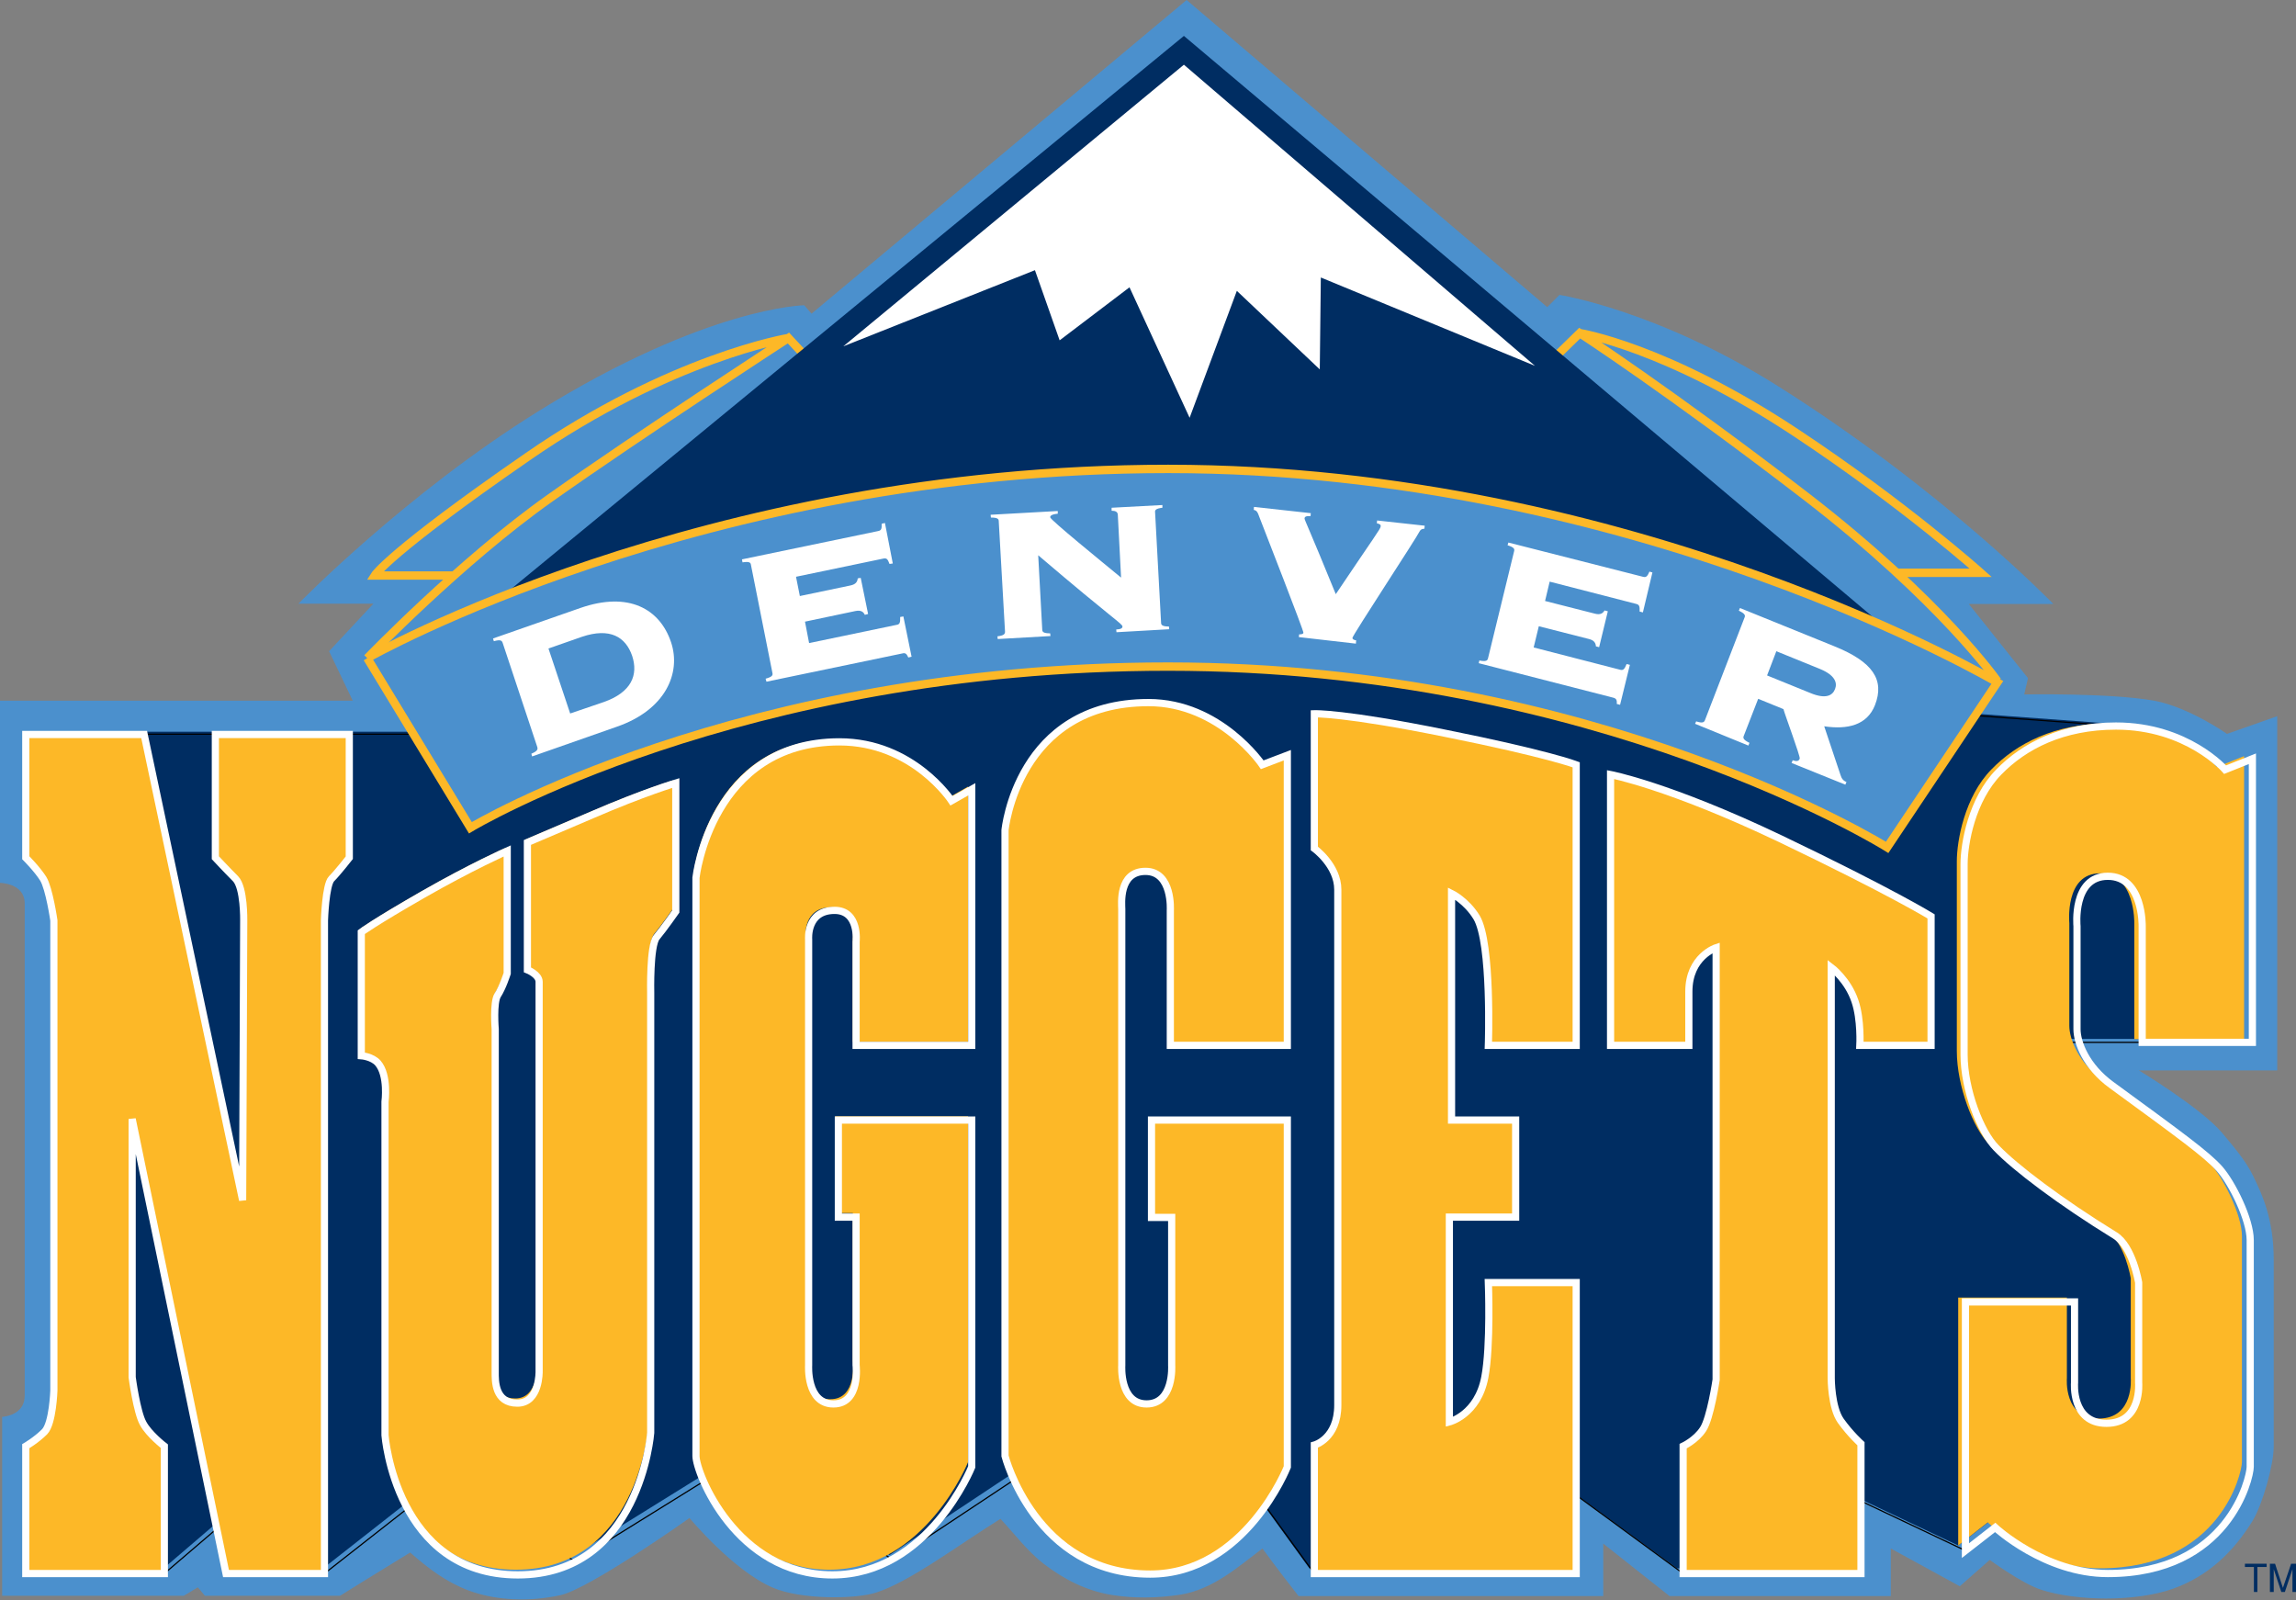 <?xml version="1.0" encoding="UTF-8"?>
<svg xmlns="http://www.w3.org/2000/svg" xmlns:xlink="http://www.w3.org/1999/xlink" width="33pt" height="23pt" viewBox="0 0 33 23" version="1.1">
<rect x="0" y="0" width="33" height="23" fill="#808080" stroke="none"/>
<g id="surface1">
<path style=" stroke:none;fill-rule:nonzero;fill:rgb(29.412%,56.471%,80.392%);fill-opacity:1;" d="M 7.738 5.91 C 10.16 4.406 11.559 4.387 11.559 4.387 L 11.664 4.508 L 17.055 0 L 22.238 4.414 L 22.414 4.238 C 22.414 4.238 23.82 4.457 25.551 5.547 C 27.934 7.047 29.512 8.68 29.512 8.68 L 28.297 8.68 L 29.148 9.746 L 29.094 9.98 C 29.094 9.98 30.324 9.957 30.961 10.07 C 31.465 10.164 32.008 10.547 32.008 10.547 L 32.73 10.293 L 32.73 15.383 L 30.742 15.383 C 30.742 15.383 31.633 15.922 31.938 16.281 C 32.102 16.48 32.27 16.668 32.383 16.898 C 32.512 17.164 32.68 17.512 32.68 18.113 L 32.68 20.785 C 32.68 21.051 32.52 21.617 32.379 21.852 C 32.098 22.309 31.734 22.652 31.234 22.832 C 30.684 23.027 29.836 23.008 29.34 22.848 C 29.059 22.758 28.598 22.418 28.598 22.418 L 28.168 22.797 L 27.176 22.254 L 27.176 22.938 L 23.996 22.938 L 23.043 22.184 L 23.043 22.938 L 18.664 22.938 C 18.664 22.938 18.324 22.504 18.145 22.254 C 17.797 22.516 17.441 22.84 16.965 22.918 C 16.625 22.969 16.301 22.973 15.98 22.922 C 15.617 22.863 15.301 22.703 15.004 22.477 C 14.77 22.297 14.574 22.035 14.379 21.828 C 13.777 22.203 13.074 22.734 12.594 22.887 C 12.301 22.984 11.508 22.992 11.105 22.816 C 10.535 22.57 9.91 21.816 9.91 21.816 C 9.91 21.816 8.48 22.832 8.051 22.926 C 7.617 23.02 7.145 23.008 6.738 22.859 C 6.41 22.734 6.164 22.547 5.895 22.312 C 5.477 22.566 4.887 22.934 4.887 22.934 L 2.945 22.934 L 2.844 22.812 L 2.641 22.934 L 0.031 22.934 L 0.031 20.363 C 0.031 20.363 0.355 20.348 0.355 20.059 L 0.355 12.984 C 0.355 12.691 0 12.688 0 12.688 L 0 10.07 L 5.07 10.07 L 4.73 9.359 L 5.367 8.676 L 4.289 8.676 C 4.289 8.676 5.832 7.094 7.738 5.91 "/>
<path style="fill:none;stroke-width:0.866;stroke-linecap:butt;stroke-linejoin:miter;stroke:rgb(99.216%,72.157%,15.294%);stroke-opacity:1;stroke-miterlimit:4;" d="M 213.011 75.451 C 213.011 75.451 207.216 67.19 193.125 56.392 C 179.034 45.623 169.517 39.477 169.517 39.477 L 167.045 41.873 L 169.517 39.477 C 169.517 39.477 178.466 40.858 192.017 49.767 C 203.267 57.154 211.278 64.258 211.278 64.258 L 202.528 64.258 M 43.239 73.083 C 43.239 73.083 52.983 63.046 62.273 56.533 C 71.534 50.021 87.102 39.984 87.102 39.984 L 89.318 42.352 L 87.102 39.984 C 87.102 39.984 74.858 41.986 59.915 52.276 C 45.483 62.172 44.006 64.54 44.006 64.54 L 52.244 64.54 " transform="matrix(0.138,0,0,0.139,-0.688,-0.7)"/>
<path style=" stroke:none;fill-rule:nonzero;fill:rgb(0%,17.647%,38.431%);fill-opacity:1;" d="M 17.016 0.516 L 7.023 8.73 L 27.414 9.285 Z M 17.016 0.516 "/>
<path style=" stroke:none;fill-rule:nonzero;fill:rgb(100%,100%,100%);fill-opacity:1;" d="M 18.984 3.988 L 18.969 5.309 L 17.777 4.18 L 17.098 6.004 L 16.234 4.129 L 15.23 4.891 L 14.875 3.883 L 12.121 4.977 L 17.016 0.93 L 22.062 5.258 Z M 18.984 3.988 "/>
<path style=" stroke:none;fill-rule:nonzero;fill:rgb(0%,17.647%,38.431%);fill-opacity:1;" d="M 0.566 10.516 L 6.785 10.516 C 6.785 10.516 12.902 9.027 16.707 9.027 C 20.516 9.027 27.242 10.172 27.242 10.172 L 30.539 10.414 L 31.109 14.93 L 29.105 14.93 L 31.422 17.883 L 31.051 20.77 L 28.84 21.672 L 28.145 22.211 L 26.309 21.34 L 24.406 22.539 L 24.102 22.539 L 22.418 21.309 L 18.82 22.539 L 17.914 21.289 L 15.164 20.77 L 12.785 22.348 L 10.66 20.855 L 8.23 22.363 L 6.328 21.219 L 4.645 22.539 L 3.488 21.566 L 2.352 22.539 L 1.297 21.117 L 0.891 11.266 Z M 0.566 10.516 "/>
<path style="fill:none;stroke-width:0.124;stroke-linecap:butt;stroke-linejoin:miter;stroke:rgb(0%,0%,0%);stroke-opacity:1;stroke-miterlimit:4;" d="M 9.119 80.948 L 54.347 80.948 C 54.347 80.948 98.835 70.207 126.506 70.207 C 154.205 70.207 203.125 78.467 203.125 78.467 L 227.102 80.215 L 231.25 112.806 L 216.676 112.806 L 233.523 134.12 L 230.824 154.955 L 214.744 161.467 L 209.688 165.358 L 196.335 159.071 L 182.5 167.726 L 180.284 167.726 L 168.04 158.817 L 141.875 167.726 L 135.284 158.704 L 115.284 154.955 L 97.983 166.345 L 82.528 155.575 L 64.858 166.458 L 51.023 158.197 L 38.778 167.726 L 30.369 160.706 L 22.102 167.726 L 14.432 157.464 L 11.477 86.361 Z M 9.119 80.948 " transform="matrix(0.138,0,0,0.139,-0.688,-0.7)"/>
<path style="fill-rule:nonzero;fill:rgb(99.216%,72.157%,15.294%);fill-opacity:1;stroke-width:0.747;stroke-linecap:butt;stroke-linejoin:miter;stroke:rgb(100%,100%,100%);stroke-opacity:1;stroke-miterlimit:4;" d="M 7.67 80.977 L 20 80.977 L 30.256 129.13 L 30.369 100.204 C 30.369 100.204 30.426 96.821 29.517 95.891 C 28.58 94.96 27.415 93.72 27.415 93.72 L 27.415 80.977 L 41.364 80.977 L 41.364 93.72 C 41.364 93.72 40.142 95.27 39.517 95.891 C 38.892 96.511 38.778 100.204 38.778 100.204 L 38.778 167.726 L 28.523 167.726 L 18.75 120.729 L 18.75 147.427 C 18.75 147.427 19.233 151.036 19.886 152.192 C 20.483 153.32 22.102 154.56 22.102 154.56 L 22.102 167.726 L 7.67 167.726 L 7.67 154.56 C 7.67 154.56 8.75 153.94 9.631 153.066 C 10.483 152.192 10.597 148.809 10.597 148.809 L 10.597 100.204 C 10.597 100.204 10.114 96.906 9.489 95.891 C 8.864 94.904 7.67 93.72 7.67 93.72 Z M 7.67 80.977 " transform="matrix(0.138,0,0,0.139,-0.688,-0.7)"/>
<path style=" stroke:none;fill-rule:nonzero;fill:rgb(99.216%,72.157%,15.294%);fill-opacity:1;" d="M 5.172 13.352 L 5.172 15.121 C 5.172 15.121 5.328 15.133 5.41 15.227 C 5.562 15.402 5.512 15.781 5.512 15.781 L 5.512 20.559 C 5.512 20.559 5.664 22.559 7.414 22.559 C 9.164 22.559 9.316 20.523 9.316 20.523 L 9.316 14.219 C 9.316 14.219 9.301 13.543 9.402 13.422 C 9.504 13.301 9.676 13.055 9.676 13.055 L 9.676 11.215 C 9.676 11.215 9.215 11.352 8.484 11.668 C 7.754 11.98 7.551 12.066 7.551 12.066 L 7.551 13.891 C 7.551 13.891 7.719 13.957 7.719 14.062 L 7.719 19.641 C 7.719 19.641 7.73 20.098 7.406 20.098 C 7.082 20.098 7.09 19.777 7.09 19.656 L 7.09 14.742 C 7.09 14.742 7.059 14.359 7.125 14.254 C 7.195 14.148 7.262 13.941 7.262 13.941 L 7.262 12.188 C 7.262 12.188 6.75 12.414 6.055 12.812 C 5.359 13.211 5.172 13.352 5.172 13.352 "/>
<path style="fill:none;stroke-width:0.747;stroke-linecap:butt;stroke-linejoin:miter;stroke:rgb(100%,100%,100%);stroke-opacity:1;stroke-miterlimit:4;" d="M 42.614 101.416 L 42.614 114.188 C 42.614 114.188 43.75 114.272 44.347 114.949 C 45.455 116.218 45.085 118.952 45.085 118.952 L 45.085 153.432 C 45.085 153.432 46.193 167.867 58.92 167.867 C 71.648 167.867 72.756 153.179 72.756 153.179 L 72.756 107.675 C 72.756 107.675 72.642 102.798 73.381 101.924 C 74.119 101.05 75.369 99.274 75.369 99.274 L 75.369 85.995 C 75.369 85.995 72.017 86.982 66.705 89.265 C 61.392 91.521 59.915 92.141 59.915 92.141 L 59.915 105.307 C 59.915 105.307 61.136 105.786 61.136 106.548 L 61.136 146.807 C 61.136 146.807 61.222 150.106 58.864 150.106 C 56.506 150.106 56.562 147.794 56.562 146.92 L 56.562 111.453 C 56.562 111.453 56.335 108.69 56.818 107.929 C 57.33 107.168 57.812 105.674 57.812 105.674 L 57.812 93.015 C 57.812 93.015 54.091 94.65 49.034 97.526 C 43.977 100.402 42.614 101.416 42.614 101.416 Z M 42.614 101.416 " transform="matrix(0.138,0,0,0.139,-0.688,-0.7)"/>
<path style=" stroke:none;fill-rule:nonzero;fill:rgb(99.216%,72.157%,15.294%);fill-opacity:1;" d="M 13.625 11.469 L 13.914 11.305 L 13.914 14.973 L 12.258 14.973 L 12.258 13.488 C 12.258 13.488 12.309 13.039 11.949 13.039 C 11.543 13.039 11.578 13.453 11.578 13.453 L 11.578 19.555 C 11.578 19.555 11.543 20.109 11.934 20.109 C 12.324 20.109 12.258 19.555 12.258 19.555 L 12.258 17.434 L 12.004 17.434 L 12.004 16.043 L 13.914 16.043 L 13.914 21.012 C 13.914 21.012 13.293 22.559 11.918 22.559 C 10.539 22.559 9.965 21.098 9.965 20.855 L 9.965 12.57 C 9.965 12.57 10.184 10.625 12.02 10.625 C 13.074 10.625 13.625 11.469 13.625 11.469 "/>
<path style="fill:none;stroke-width:0.747;stroke-linecap:butt;stroke-linejoin:miter;stroke:rgb(100%,100%,100%);stroke-opacity:1;stroke-miterlimit:4;" d="M 104.091 87.827 L 106.193 86.643 L 106.193 113.117 L 94.148 113.117 L 94.148 102.403 C 94.148 102.403 94.517 99.161 91.903 99.161 C 88.949 99.161 89.205 102.149 89.205 102.149 L 89.205 146.187 C 89.205 146.187 88.949 150.19 91.79 150.19 C 94.631 150.19 94.148 146.187 94.148 146.187 L 94.148 130.878 L 92.301 130.878 L 92.301 120.841 L 106.193 120.841 L 106.193 156.703 C 106.193 156.703 101.676 167.867 91.676 167.867 C 81.648 167.867 77.472 157.323 77.472 155.575 L 77.472 95.778 C 77.472 95.778 79.062 81.738 92.415 81.738 C 100.085 81.738 104.091 87.827 104.091 87.827 Z M 104.091 87.827 " transform="matrix(0.138,0,0,0.139,-0.688,-0.7)"/>
<path style="fill-rule:nonzero;fill:rgb(99.216%,72.157%,15.294%);fill-opacity:1;stroke-width:0.747;stroke-linecap:butt;stroke-linejoin:miter;stroke:rgb(100%,100%,100%);stroke-opacity:1;stroke-miterlimit:4;" d="M 139.062 83.119 L 139.062 113.117 L 126.875 113.117 L 126.875 99.161 C 126.875 99.161 127.131 95.129 124.29 95.129 C 121.449 95.129 121.818 98.541 121.818 99.02 L 121.818 146.215 C 121.818 146.215 121.562 150.19 124.403 150.19 C 127.273 150.19 127.017 146.215 127.017 146.215 L 127.017 130.906 L 124.915 130.906 L 124.915 120.841 L 139.062 120.841 L 139.062 156.703 C 139.062 156.703 134.659 167.783 124.773 167.783 C 112.812 167.783 109.659 155.575 109.659 155.575 L 109.659 90.872 C 109.659 90.872 110.938 77.678 124.602 77.678 C 132.074 77.678 136.449 84.106 136.449 84.106 Z M 139.062 83.119 " transform="matrix(0.138,0,0,0.139,-0.688,-0.7)"/>
<path style="fill-rule:nonzero;fill:rgb(99.216%,72.157%,15.294%);fill-opacity:1;stroke-width:0.747;stroke-linecap:butt;stroke-linejoin:miter;stroke:rgb(100%,100%,100%);stroke-opacity:1;stroke-miterlimit:4;" d="M 141.875 78.834 C 141.875 78.834 144.943 78.721 155.568 80.864 C 166.193 82.978 169.148 84.106 169.148 84.106 L 169.148 113.117 L 160 113.117 C 160 113.117 160.369 102.544 158.778 99.894 C 157.727 98.174 156.165 97.413 156.165 97.413 L 156.165 120.841 L 162.841 120.841 L 162.841 130.878 L 155.938 130.878 L 155.938 152.051 C 155.938 152.051 158.892 151.318 159.631 147.427 C 160.256 144.185 160 137.644 160 137.644 L 169.148 137.644 L 169.148 167.726 L 141.875 167.726 L 141.875 154.447 C 141.875 154.447 144.318 153.799 144.318 150.303 L 144.318 97.018 C 144.318 94.509 141.875 92.761 141.875 92.761 Z M 141.875 78.834 " transform="matrix(0.138,0,0,0.139,-0.688,-0.7)"/>
<path style="fill-rule:nonzero;fill:rgb(99.216%,72.157%,15.294%);fill-opacity:1;stroke-width:0.747;stroke-linecap:butt;stroke-linejoin:miter;stroke:rgb(100%,100%,100%);stroke-opacity:1;stroke-miterlimit:4;" d="M 172.727 85.121 C 172.727 85.121 178.778 86.249 190.398 91.746 C 202.017 97.272 206.108 99.781 206.108 99.781 L 206.108 113.117 L 198.693 113.117 C 198.693 113.117 198.835 110.438 198.182 108.549 C 197.443 106.35 195.71 105.053 195.71 105.053 L 195.71 147.54 C 195.71 147.54 195.71 150.557 196.705 151.938 C 197.699 153.32 198.807 154.306 198.807 154.306 L 198.807 167.726 L 180.284 167.726 L 180.284 154.56 C 180.284 154.56 181.619 153.94 182.358 152.812 C 183.125 151.684 183.722 147.681 183.722 147.681 L 183.722 103.023 C 183.722 103.023 180.881 103.926 180.881 107.563 L 180.881 113.117 L 172.727 113.117 Z M 172.727 85.121 " transform="matrix(0.138,0,0,0.139,-0.688,-0.7)"/>
<path style=" stroke:none;fill-rule:nonzero;fill:rgb(99.216%,72.157%,15.294%);fill-opacity:1;" d="M 31.863 11.023 L 32.254 10.867 L 32.254 14.934 L 30.676 14.934 L 30.676 13.266 C 30.676 13.266 30.691 12.551 30.184 12.551 C 29.672 12.551 29.742 13.266 29.742 13.266 L 29.742 14.742 C 29.742 14.934 29.875 15.277 30.234 15.539 C 31.234 16.27 31.594 16.531 31.781 16.738 C 31.965 16.945 32.223 17.469 32.223 17.762 L 32.223 21.012 C 32.223 21.168 31.914 22.539 30.184 22.539 C 29.281 22.539 28.57 21.879 28.57 21.879 L 28.145 22.211 L 28.145 18.648 L 29.707 18.648 L 29.707 19.805 C 29.707 19.805 29.656 20.387 30.164 20.387 C 30.676 20.387 30.625 19.805 30.625 19.805 L 30.625 18.371 C 30.625 18.371 30.539 17.852 30.285 17.695 C 29.492 17.207 28.855 16.723 28.586 16.441 C 28.363 16.219 28.125 15.609 28.125 15.105 L 28.125 12.379 C 28.125 12.082 28.238 11.449 28.621 11.059 C 28.984 10.684 29.535 10.398 30.301 10.398 C 31.32 10.398 31.863 11.023 31.863 11.023 "/>
<path style="fill:none;stroke-width:0.747;stroke-linecap:butt;stroke-linejoin:miter;stroke:rgb(100%,100%,100%);stroke-opacity:1;stroke-miterlimit:4;" d="M 236.733 84.613 L 239.574 83.486 L 239.574 112.806 L 228.097 112.806 L 228.097 100.796 C 228.097 100.796 228.21 95.637 224.517 95.637 C 220.795 95.637 221.307 100.796 221.307 100.796 L 221.307 111.453 C 221.307 112.835 222.273 115.316 224.886 117.204 C 232.159 122.477 234.773 124.365 236.136 125.86 C 237.472 127.354 239.347 131.132 239.347 133.246 L 239.347 156.703 C 239.347 157.831 237.102 167.726 224.517 167.726 C 217.955 167.726 212.784 162.962 212.784 162.962 L 209.688 165.358 L 209.688 139.646 L 221.051 139.646 L 221.051 147.991 C 221.051 147.991 220.682 152.192 224.375 152.192 C 228.097 152.192 227.727 147.991 227.727 147.991 L 227.727 137.644 C 227.727 137.644 227.102 133.895 225.256 132.767 C 219.489 129.243 214.858 125.747 212.898 123.717 C 211.278 122.11 209.545 117.712 209.545 114.075 L 209.545 94.396 C 209.545 92.254 210.369 87.686 213.153 84.867 C 215.795 82.161 219.801 80.103 225.369 80.103 C 232.784 80.103 236.733 84.613 236.733 84.613 Z M 236.733 84.613 " transform="matrix(0.138,0,0,0.139,-0.688,-0.7)"/>
<path style="fill-rule:nonzero;fill:rgb(29.412%,56.471%,80.392%);fill-opacity:1;stroke-width:0.866;stroke-linecap:butt;stroke-linejoin:miter;stroke:rgb(99.216%,72.157%,15.294%);stroke-opacity:1;stroke-miterlimit:4;" d="M 43.239 73.083 C 43.239 73.083 77.955 53.517 126.648 53.517 C 175.341 53.517 213.011 75.592 213.011 75.592 L 201.534 92.648 C 201.534 92.648 171.506 73.957 126.648 73.957 C 81.79 73.957 53.977 90.619 53.977 90.619 L 43.239 73.083 " transform="matrix(0.138,0,0,0.139,-0.688,-0.7)"/>
<path style=" stroke:none;fill-rule:nonzero;fill:rgb(100%,100%,100%);fill-opacity:1;" d="M 8.195 10.254 L 8.676 10.09 C 9.078 9.949 9.176 9.699 9.086 9.426 C 8.992 9.152 8.766 9.016 8.363 9.152 L 7.883 9.32 Z M 7.223 9.234 C 7.211 9.207 7.195 9.188 7.098 9.215 L 7.086 9.176 L 8.34 8.738 C 9.035 8.496 9.484 8.75 9.645 9.23 C 9.793 9.672 9.566 10.203 8.863 10.445 L 7.648 10.871 L 7.637 10.832 C 7.73 10.793 7.73 10.766 7.723 10.738 Z M 7.223 9.234 "/>
<path style=" stroke:none;fill-rule:nonzero;fill:rgb(100%,100%,100%);fill-opacity:1;" d="M 12.477 8.824 L 12.43 8.836 C 12.41 8.793 12.375 8.766 12.297 8.781 L 11.57 8.934 L 11.629 9.242 L 12.887 8.98 C 12.93 8.973 12.941 8.953 12.938 8.867 L 12.984 8.859 L 13.102 9.438 L 13.055 9.449 C 13.031 9.395 13.012 9.379 12.969 9.391 L 11.016 9.797 L 11.004 9.754 C 11.102 9.727 11.109 9.703 11.102 9.672 L 10.793 8.117 C 10.789 8.086 10.773 8.066 10.672 8.082 L 10.664 8.039 L 12.617 7.633 C 12.664 7.625 12.676 7.605 12.672 7.527 L 12.719 7.516 L 12.832 8.098 L 12.785 8.105 C 12.758 8.031 12.742 8.02 12.699 8.027 L 11.441 8.289 L 11.496 8.566 L 12.223 8.414 C 12.301 8.398 12.324 8.359 12.328 8.312 L 12.371 8.305 Z M 12.477 8.824 "/>
<path style=" stroke:none;fill-rule:nonzero;fill:rgb(100%,100%,100%);fill-opacity:1;" d="M 14.355 7.492 C 14.355 7.461 14.344 7.438 14.242 7.438 L 14.238 7.398 L 15.203 7.344 L 15.203 7.383 C 15.113 7.391 15.094 7.414 15.094 7.434 C 15.098 7.473 15.82 8.059 16.113 8.301 L 16.066 7.395 C 16.062 7.355 16.031 7.34 15.977 7.34 L 15.977 7.297 L 16.707 7.258 L 16.707 7.297 C 16.609 7.309 16.598 7.332 16.602 7.363 L 16.688 8.949 C 16.688 8.98 16.703 9.004 16.801 9.004 L 16.805 9.043 L 16.047 9.086 L 16.043 9.047 C 16.113 9.043 16.133 9.027 16.133 9.004 C 16.129 8.961 16.027 8.922 14.922 7.98 L 14.98 9.047 C 14.98 9.078 14.992 9.102 15.094 9.102 L 15.098 9.141 L 14.34 9.184 L 14.336 9.145 C 14.434 9.133 14.445 9.109 14.445 9.078 Z M 14.355 7.492 "/>
<path style=" stroke:none;fill-rule:nonzero;fill:rgb(100%,100%,100%);fill-opacity:1;" d="M 18.668 9.156 L 18.672 9.117 C 18.719 9.117 18.734 9.105 18.734 9.094 C 18.738 9.062 18.172 7.617 18.102 7.434 C 18.074 7.352 18.059 7.336 18.02 7.328 L 18.023 7.285 L 18.84 7.375 L 18.836 7.418 C 18.77 7.414 18.754 7.426 18.75 7.449 C 18.75 7.477 18.801 7.562 19.199 8.539 C 19.766 7.695 19.84 7.605 19.844 7.566 C 19.848 7.543 19.836 7.531 19.789 7.52 L 19.793 7.48 L 20.477 7.555 L 20.473 7.598 C 20.441 7.602 20.422 7.605 20.406 7.633 C 20.355 7.738 19.445 9.121 19.438 9.168 C 19.438 9.184 19.457 9.199 19.492 9.203 L 19.488 9.25 Z M 18.668 9.156 "/>
<path style=" stroke:none;fill-rule:nonzero;fill:rgb(100%,100%,100%);fill-opacity:1;" d="M 22.984 9.301 L 22.938 9.289 C 22.934 9.242 22.914 9.203 22.84 9.184 L 22.117 9 L 22.043 9.305 L 23.285 9.625 C 23.328 9.637 23.348 9.621 23.379 9.543 L 23.426 9.555 L 23.285 10.129 L 23.238 10.117 C 23.242 10.059 23.23 10.039 23.188 10.027 L 21.254 9.531 L 21.262 9.492 C 21.363 9.512 21.379 9.492 21.387 9.461 L 21.762 7.922 C 21.77 7.891 21.766 7.867 21.668 7.836 L 21.68 7.797 L 23.613 8.289 C 23.656 8.301 23.676 8.289 23.707 8.215 L 23.75 8.227 L 23.613 8.801 L 23.566 8.789 C 23.57 8.711 23.559 8.691 23.52 8.68 L 22.273 8.359 L 22.207 8.637 L 22.926 8.82 C 23.004 8.84 23.039 8.812 23.062 8.773 L 23.109 8.785 Z M 22.984 9.301 "/>
<path style=" stroke:none;fill-rule:nonzero;fill:rgb(100%,100%,100%);fill-opacity:1;" d="M 25.398 9.707 L 26.023 9.961 C 26.242 10.051 26.34 9.996 26.375 9.902 C 26.41 9.812 26.375 9.703 26.156 9.613 L 25.531 9.359 Z M 25.062 10.578 C 25.051 10.605 25.055 10.633 25.145 10.676 L 25.129 10.715 L 24.363 10.402 L 24.379 10.367 C 24.473 10.398 24.492 10.379 24.504 10.352 L 25.074 8.875 C 25.086 8.848 25.086 8.82 24.992 8.777 L 25.008 8.738 L 26.367 9.289 C 26.918 9.512 27.09 9.77 26.949 10.133 C 26.836 10.422 26.555 10.488 26.219 10.438 L 26.453 11.137 C 26.469 11.191 26.496 11.223 26.539 11.238 L 26.523 11.277 L 25.75 10.965 L 25.766 10.926 C 25.82 10.945 25.855 10.941 25.867 10.902 C 25.879 10.875 25.656 10.277 25.633 10.191 L 25.27 10.043 Z M 25.062 10.578 "/>
<path style=" stroke:none;fill-rule:nonzero;fill:rgb(0%,17.647%,38.431%);fill-opacity:1;" d="M 32.578 22.473 L 32.578 22.52 L 32.445 22.52 L 32.445 22.879 L 32.395 22.879 L 32.395 22.52 L 32.266 22.52 L 32.266 22.473 Z M 32.578 22.473 "/>
<path style=" stroke:none;fill-rule:nonzero;fill:rgb(0%,17.647%,38.431%);fill-opacity:1;" d="M 32.625 22.879 L 32.625 22.473 L 32.699 22.473 L 32.812 22.82 L 32.93 22.473 L 33 22.473 L 33 22.879 L 32.949 22.879 L 32.949 22.551 L 32.84 22.879 L 32.789 22.879 L 32.68 22.551 L 32.68 22.879 Z M 32.625 22.879 "/>
</g>
</svg>
